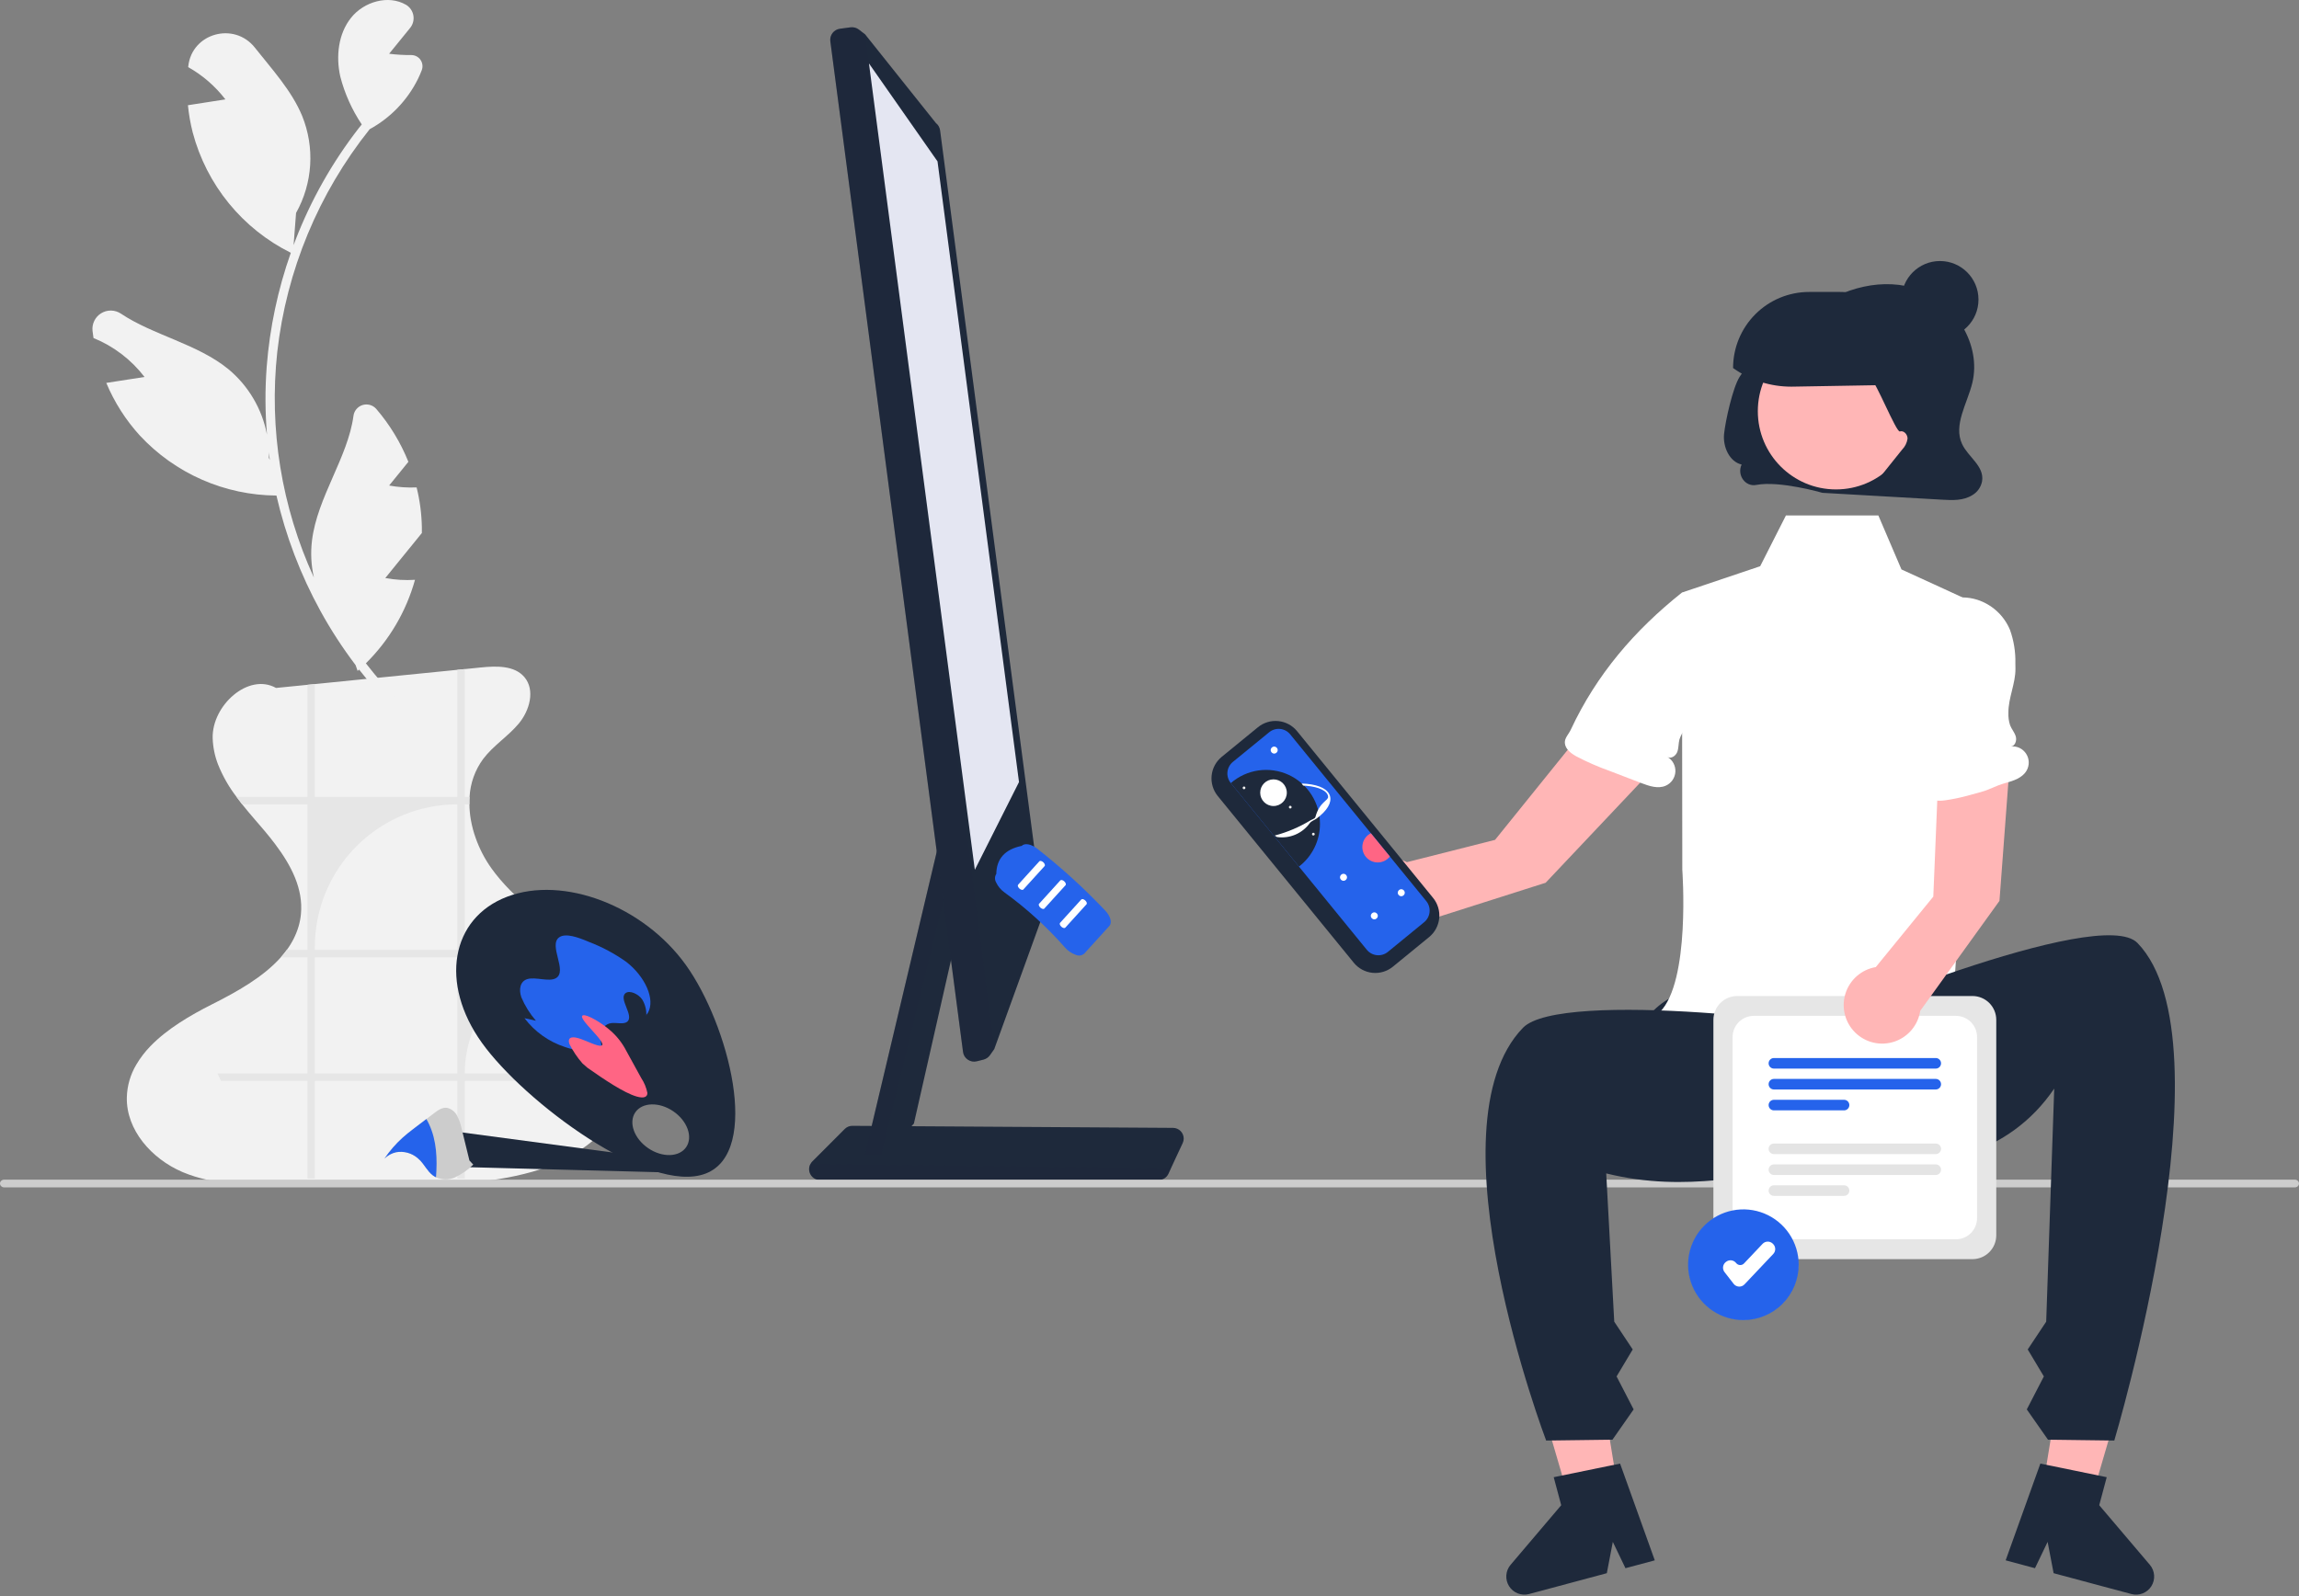 <svg width="697" height="484" viewBox="0 0 697 484" fill="none" xmlns="http://www.w3.org/2000/svg">
<rect x="0" y="0" width="697" height="484" fill="#808080" stroke="none"/>
<g clip-path="url(#clip0_361_787)">
<path d="M193.603 322.853C192.202 333.188 185.185 342.517 176.16 348.608C174.01 350.063 171.741 351.334 169.377 352.407C166.778 353.582 164.098 354.567 161.357 355.353C154.707 357.197 147.875 358.299 140.984 358.639H140.972C135.216 359.013 129.425 359.059 123.693 359.094L95.463 359.27C92.089 359.293 88.726 359.317 85.352 359.34C75.276 359.398 64.874 359.398 55.569 355.529C55.43 355.477 55.294 355.419 55.16 355.353C46.019 351.402 38.232 342.716 38.453 332.778C38.543 329.278 39.532 325.859 41.325 322.853C42.513 320.833 43.94 318.965 45.575 317.288C50.642 312.027 57.67 307.9 64.255 304.58C71.669 300.851 79.748 296.362 85.13 290.317C85.784 289.581 86.391 288.833 86.951 288.061C88.574 285.879 89.796 283.424 90.559 280.813C90.894 279.632 91.121 278.423 91.236 277.2C91.983 269.484 88.236 262.388 83.461 256.04C82.994 255.409 82.503 254.777 82.001 254.146C80.927 252.802 79.818 251.48 78.721 250.218C78.254 249.68 77.787 249.131 77.308 248.581C76 247.061 74.681 245.506 73.42 243.917C72.836 243.168 72.264 242.42 71.704 241.66C69.409 238.667 67.531 235.375 66.123 231.875C65.123 229.315 64.566 226.603 64.477 223.855C64.22 213.929 75.3 203.934 83.683 208.622C86.858 208.318 90.045 208.002 93.221 207.675C93.968 207.605 94.704 207.523 95.451 207.453C95.638 207.429 95.825 207.418 96.011 207.394C101.055 206.892 106.075 206.389 111.107 205.875H111.119C112.251 205.781 113.36 205.664 114.47 205.547H114.481C122.549 204.74 130.608 203.934 138.66 203.127C139.407 203.057 140.155 202.975 140.902 202.905C142.56 202.73 144.206 202.566 145.864 202.402C150.51 201.946 155.974 201.771 158.998 205.348C162.291 209.253 160.586 215.426 157.329 219.366C154.071 223.294 149.553 226.076 146.494 230.145C144.022 233.496 142.586 237.5 142.361 241.66C142.315 242.397 142.291 243.157 142.315 243.916C142.332 245.481 142.476 247.041 142.747 248.581C143.075 250.475 143.567 252.337 144.218 254.146C145.361 257.376 146.944 260.433 148.923 263.23C155.788 272.863 165.957 279.503 174.981 287.137C175.343 287.441 175.694 287.745 176.044 288.061C176.896 288.786 177.725 289.546 178.554 290.317C186.143 297.414 192.634 306.053 193.708 316.248C193.743 316.587 193.778 316.937 193.79 317.288C193.921 319.144 193.858 321.01 193.603 322.853Z" fill="#F2F2F2"/>
<path d="M117.976 147.237C119.925 144.852 121.863 142.444 123.813 140.047C121.46 134.194 118.164 128.768 114.054 123.985C113.547 123.414 112.885 123.001 112.149 122.797C111.413 122.593 110.634 122.606 109.905 122.835C109.176 123.064 108.529 123.499 108.041 124.088C107.554 124.677 107.247 125.394 107.157 126.154C105.453 138.735 96.203 150.782 94.591 163.897C94.132 167.643 94.325 171.44 95.163 175.12V175.125C85.352 153.739 81.516 130.09 84.065 106.695C86.865 82 96.574 58.598 112.072 39.186C118.386 35.735 123.49 30.428 126.697 23.981C127.132 23.092 127.53 22.177 127.88 21.244C128.067 20.736 128.129 20.19 128.06 19.652C127.992 19.115 127.796 18.602 127.488 18.156C127.18 17.71 126.77 17.345 126.292 17.091C125.814 16.838 125.282 16.703 124.741 16.698C122.479 16.717 120.219 16.584 117.976 16.3C119.174 14.834 122.1 11.232 124.303 8.518C124.733 8.001 125.048 7.397 125.226 6.749C125.404 6.1 125.441 5.42 125.335 4.756C125.229 4.091 124.982 3.457 124.611 2.897C124.239 2.336 123.753 1.861 123.183 1.504L123.136 1.476C117.754 -1.681 110.328 0.506 106.441 5.381C102.541 10.256 101.806 17.095 103.16 23.186C104.492 28.369 106.695 33.287 109.675 37.729L109.679 37.736C109.383 38.108 109.074 38.469 108.783 38.844C100.742 49.195 94.26 60.669 89.542 72.903C89.355 73.386 89.189 73.878 89.007 74.364L89.01 74.333L89.757 64.583C92.252 60.13 93.714 55.171 94.033 50.075C94.353 44.979 93.522 39.876 91.602 35.145C88.436 27.498 82.496 21.059 77.273 14.447C71.012 6.52 58.19 10.019 57.086 20.066C57.076 20.163 57.065 20.26 57.055 20.357C61.435 22.824 65.271 26.152 68.333 30.142C64.551 30.726 60.756 31.323 56.974 31.907C57.249 34.703 57.737 37.474 58.433 40.196C60.513 48.042 64.242 55.353 69.37 61.641C74.497 67.929 80.906 73.049 88.168 76.659C84.242 87.773 81.786 99.355 80.865 111.108C80.334 118.038 80.365 124.999 80.956 131.924C80.941 131.842 80.935 131.759 80.919 131.677C79.425 123.974 75.321 117.025 69.302 112.001C59.905 104.271 46.429 101.674 36.631 95.094C35.751 94.514 34.725 94.196 33.671 94.177C32.618 94.159 31.581 94.441 30.682 94.99C29.782 95.54 29.058 96.334 28.592 97.28C28.126 98.227 27.939 99.286 28.052 100.335C28.136 101.061 28.234 101.785 28.346 102.508C34.459 104.998 39.798 109.074 43.816 114.316C40.033 114.9 36.239 115.496 32.456 116.081C32.374 116.093 32.304 116.104 32.222 116.116C34.679 121.989 38.127 127.395 42.415 132.097C47.712 137.789 54.114 142.337 61.229 145.463C68.344 148.589 76.022 150.227 83.791 150.277C83.796 150.277 83.801 150.276 83.807 150.276C86.615 162.504 91.104 174.283 97.147 185.275C100.292 190.996 103.852 196.478 107.798 201.678L108.426 203.458C108.566 203.33 108.717 203.201 108.857 203.072L108.876 203.055C112.366 207.547 116.144 211.807 120.184 215.809C121.461 217.069 123.428 215.1 122.151 213.839C118.134 209.863 114.384 205.626 110.923 201.155C118.009 194.16 123.145 185.43 125.821 175.833C122.806 176.023 119.779 175.842 116.808 175.295C119.225 172.326 121.642 169.333 124.058 166.363C124.112 166.308 124.163 166.249 124.21 166.188C125.436 164.668 126.674 163.16 127.9 161.64C127.911 161.056 127.911 160.483 127.9 159.898C127.822 155.822 127.29 151.767 126.312 147.81C123.52 147.935 120.724 147.743 117.976 147.237ZM81.514 138.831C81.526 138.375 81.526 137.92 81.514 137.452C81.513 137.323 81.495 137.193 81.492 137.064C81.592 137.871 81.689 138.679 81.804 139.485L81.795 139.463L81.514 138.831Z" fill="#F2F2F2"/>
<path d="M290.593 281.155L277.072 340.726L268.433 350.202H262.199L287.889 241.892L289.159 260.292V260.305L290.593 281.155Z" fill="#1E293B"/>
<path d="M355.663 342.034L276.342 341.531L269.302 341.484L264.282 341.449L258.433 341.414H258.386C257.538 341.416 256.724 341.752 256.121 342.349L246.244 352.24C246.025 352.455 245.847 352.709 245.719 352.988C245.657 353.067 245.606 353.153 245.567 353.245C245.353 353.743 245.265 354.285 245.31 354.824C245.355 355.364 245.531 355.884 245.824 356.339C246.117 356.794 246.518 357.17 246.99 357.434C247.462 357.698 247.992 357.841 248.532 357.851H351.284C351.901 357.849 352.505 357.672 353.025 357.341C353.546 357.01 353.962 356.539 354.227 355.981L355.032 354.227L356.69 350.661L358.57 346.64C358.77 346.212 358.874 345.745 358.873 345.272C358.869 344.419 358.53 343.601 357.929 342.995C357.329 342.39 356.515 342.044 355.663 342.034Z" fill="#1E293B"/>
<path opacity="0.17" d="M355.033 354.225L354.221 355.985C353.957 356.542 353.542 357.012 353.023 357.343C352.504 357.673 351.902 357.85 351.287 357.854H248.531C247.991 357.844 247.461 357.701 246.989 357.437C246.517 357.174 246.117 356.798 245.824 356.343C245.531 355.888 245.355 355.368 245.311 354.829C245.267 354.289 245.356 353.747 245.57 353.25C245.606 353.158 245.657 353.071 245.719 352.993L355.033 354.225Z" fill="#1E293B"/>
<path opacity="0.17" d="M289.159 260.292V260.305L267.161 350.202H262.199L287.889 241.892L289.159 260.292Z" fill="#1E293B"/>
<path d="M316.154 276.764L285.017 39.546C284.903 38.657 284.441 37.849 283.733 37.301L262.297 10.436L260.371 8.951C259.657 8.41 258.76 8.171 257.872 8.285L254.65 8.717C253.761 8.832 252.955 9.295 252.407 10.006C251.86 10.716 251.617 11.615 251.731 12.505L284.001 258.293V258.304L285.974 273.339L288.321 291.191V291.214L291.964 318.992C292.022 319.468 292.182 319.925 292.434 320.333C292.686 320.741 293.023 321.089 293.423 321.353C293.815 321.624 294.261 321.808 294.73 321.892C295.199 321.977 295.681 321.961 296.143 321.844L298.186 321.33C298.969 321.128 299.655 320.656 300.124 319.997L301.035 318.699L301.455 318.091L315.559 279.161C316.054 278.467 316.267 277.61 316.154 276.764Z" fill="#1E293B"/>
<path opacity="0.17" d="M262.292 10.437L301.459 318.097L301.034 318.699L300.126 319.993C299.658 320.653 298.971 321.126 298.187 321.327L296.141 321.842C295.678 321.957 295.196 321.973 294.726 321.888C294.257 321.804 293.81 321.621 293.416 321.352C293.021 321.083 292.688 320.734 292.438 320.327C292.187 319.92 292.025 319.465 291.963 318.992L251.736 12.509C251.62 11.619 251.861 10.719 252.407 10.007C252.953 9.295 253.758 8.829 254.647 8.712L257.878 8.287C258.316 8.228 258.762 8.256 259.189 8.371C259.616 8.486 260.016 8.685 260.366 8.956L262.292 10.437Z" fill="#1E293B"/>
<path d="M263.447 19.235L284.232 48.943L308.936 237.166L295.543 263.773L263.447 19.235Z" fill="#E4E6F2"/>
<path d="M336.35 280.781L328.702 289.204C328.348 289.503 327.915 289.694 327.455 289.753C326.996 289.813 326.529 289.739 326.11 289.541C324.841 289.091 323.713 288.317 322.836 287.294C317.371 281.082 311.234 275.496 304.54 270.637C303.44 269.86 302.563 268.809 301.995 267.587C301.765 267.194 301.649 266.744 301.659 266.289C301.669 265.833 301.805 265.389 302.053 265.007C302.129 260.398 304.722 257.543 309.76 256.518C310.643 255.598 312.639 255.948 314.427 257.344C321.785 263.093 328.699 269.388 335.112 276.176C336.687 277.844 337.219 279.824 336.35 280.781Z" fill="#2563EB"/>
<path d="M316.693 262.649L310.255 269.739C310.033 269.984 309.497 269.858 309.058 269.459C308.619 269.059 308.444 268.537 308.666 268.292L315.103 261.202C315.326 260.957 315.861 261.083 316.3 261.483C316.739 261.882 316.915 262.404 316.693 262.649Z" fill="white"/>
<path d="M323.05 268.436L316.613 275.526C316.391 275.771 315.855 275.645 315.416 275.246C314.977 274.846 314.801 274.324 315.024 274.079L321.461 266.989C321.683 266.745 322.219 266.87 322.658 267.27C323.097 267.669 323.272 268.191 323.05 268.436Z" fill="white"/>
<path d="M329.407 274.225L322.97 281.315C322.747 281.56 322.212 281.434 321.773 281.035C321.334 280.635 321.158 280.113 321.38 279.868L327.818 272.778C328.04 272.534 328.576 272.659 329.015 273.059C329.454 273.458 329.629 273.98 329.407 274.225Z" fill="white"/>
<path d="M697 358.908C697 359.062 696.968 359.214 696.905 359.356C696.841 359.498 696.748 359.627 696.631 359.736C696.513 359.845 696.373 359.931 696.22 359.989C696.066 360.048 695.901 360.078 695.735 360.077H1.265C0.93 360.077 0.608 359.954 0.371 359.735C0.133 359.516 0 359.218 0 358.908C0 358.598 0.133 358.301 0.371 358.082C0.608 357.862 0.93 357.739 1.265 357.739H695.735C695.901 357.739 696.066 357.769 696.22 357.827C696.373 357.886 696.513 357.972 696.631 358.081C696.748 358.189 696.841 358.318 696.905 358.46C696.968 358.602 697 358.755 697 358.908Z" fill="#CCCCCC"/>
<path d="M176.079 290.318H178.612V288.061H140.902V243.917H142.315C142.291 243.157 142.315 242.397 142.361 241.66H140.902V202.905C140.155 202.975 139.408 203.057 138.66 203.127V241.66H95.451V207.453C94.704 207.523 93.968 207.605 93.221 207.675V241.66H71.704C72.264 242.42 72.837 243.168 73.42 243.917H93.221V288.061H86.952C86.391 288.833 85.784 289.581 85.13 290.318H93.221V325.53H65.936C66.263 326.29 66.614 327.038 66.987 327.775H93.221V357.376H95.451V327.775H138.66V357.376H140.902V327.775H178.612V325.53H140.902C140.905 316.19 144.613 307.234 151.209 300.631C157.806 294.027 166.751 290.318 176.079 290.318ZM138.66 325.53H95.451V290.318H138.66V325.53ZM95.451 288.061V287.173C95.453 275.699 100.007 264.697 108.11 256.585C116.213 248.473 127.202 243.916 138.66 243.917V288.061H95.451Z" fill="#E6E6E6"/>
<path d="M207.957 292.659C195.095 274.709 170.819 265.433 153.735 271.941C136.651 278.448 133.229 298.275 146.091 316.225C158.953 334.176 196.814 362.411 213.898 355.903C230.982 349.395 220.819 310.609 207.957 292.659ZM208.036 347.869C205.933 350.956 200.774 351.1 196.512 348.189C192.251 345.278 190.501 340.416 192.604 337.329C194.707 334.242 199.866 334.098 204.128 337.009C208.389 339.92 210.139 344.782 208.036 347.869Z" fill="#1E293B"/>
<path d="M193.437 310.217C191.835 311.513 190.234 312.81 188.632 314.106C186.666 315.922 184.338 317.3 181.802 318.149C178.32 318.955 174.68 318.738 171.318 317.524C166.417 315.939 162.122 312.882 159.015 308.769L162.477 309.542C160.64 307.413 159.147 305.009 158.05 302.418C157.238 300.014 157.691 297.574 159.883 296.915C162.392 296.161 166.431 297.856 168.538 296.638C172.18 294.531 166.192 286.686 169.511 284.266C171.445 282.855 175.315 284.251 178.541 285.634C182.554 287.165 186.356 289.198 189.859 291.686C195.589 296.117 198.761 303.101 196.421 307.144C195.621 308.341 194.61 309.383 193.437 310.217Z" fill="#2563EB"/>
<path d="M192.257 323.677C189.456 324.061 186.215 321.905 183.512 319.916L182.824 319.014C182.261 317.287 182.024 315.471 182.125 313.658C182.189 312.817 182.536 312.024 183.11 311.407C183.683 310.79 184.448 310.387 185.281 310.263C186.924 310.046 189.117 310.756 190.202 309.804C192.3 307.963 187.434 302.89 189.659 301.168C190.908 300.201 193.561 301.44 194.705 303.102C195.64 304.651 196.071 306.452 195.94 308.257C195.977 310.907 196.014 313.558 196.051 316.208C196.169 317.773 196.011 319.347 195.584 320.857C195.349 321.592 194.912 322.246 194.324 322.745C193.736 323.243 193.02 323.566 192.257 323.677Z" fill="#1E293B"/>
<path d="M192.959 332.509C189.076 331.361 183.155 327.354 178.112 323.816L176.61 322.508C175.038 320.722 173.705 318.739 172.646 316.607C172.064 315.011 172.814 314.079 175.392 314.85C177.674 315.532 181.268 317.472 182.331 317.089C184.386 316.35 174.486 308.443 176.791 307.896C178.085 307.588 182.644 310.327 185.229 312.669C187.132 314.359 188.705 316.391 189.866 318.658C191.377 321.408 192.887 324.158 194.398 326.908C195.311 328.282 195.947 329.82 196.27 331.438C196.301 332.608 195.315 333.206 192.959 332.509Z" fill="#FF6584"/>
<path d="M137.229 343.043L209.311 352.642C209.704 352.694 210.062 352.895 210.311 353.204C210.56 353.513 210.681 353.906 210.65 354.301C210.619 354.697 210.437 355.066 210.142 355.331C209.847 355.596 209.462 355.739 209.066 355.728L138.761 353.868L137.229 343.043Z" fill="#1E293B"/>
<path d="M116.563 351.341C118.128 349.038 119.959 346.928 122.019 345.056C123.07 344.107 124.177 343.228 125.295 342.382C125.68 342.076 126.081 341.778 126.47 341.483C127.396 340.777 128.323 340.071 129.261 339.362C130.047 338.758 130.844 338.151 131.633 337.558C132.789 336.676 134.09 335.753 135.534 335.956C136.194 336.109 136.812 336.407 137.343 336.828C137.874 337.249 138.305 337.783 138.605 338.391C139.246 339.652 139.711 340.996 139.986 342.384C140.769 345.565 141.54 348.749 142.323 351.93L143.484 353.176C141.827 354.815 139.897 356.151 137.78 357.124C136.889 357.486 135.934 357.664 134.973 357.647C134.012 357.629 133.064 357.418 132.186 357.024C131.803 356.839 131.441 356.613 131.105 356.351C129.641 355.192 128.74 353.371 127.452 351.979C127.18 351.692 126.892 351.422 126.587 351.171C125.698 350.418 124.654 349.871 123.529 349.569C122.405 349.267 121.227 349.218 120.081 349.424C118.753 349.722 117.535 350.386 116.563 351.341Z" fill="#CCCCCC"/>
<path d="M116.563 351.34C118.128 349.037 119.959 346.927 122.019 345.055C123.07 344.106 124.177 343.227 125.295 342.381C125.68 342.075 126.081 341.777 126.47 341.482C127.396 340.776 128.323 340.07 129.261 339.361C129.565 339.871 129.842 340.396 130.091 340.935C132.424 345.955 132.594 351.564 132.186 357.023C131.803 356.838 131.441 356.612 131.105 356.35C129.641 355.191 128.74 353.371 127.452 351.978C127.18 351.692 126.892 351.421 126.587 351.17C125.698 350.417 124.654 349.87 123.529 349.569C122.405 349.267 121.227 349.217 120.081 349.423C118.753 349.721 117.535 350.385 116.563 351.34Z" fill="#2563EB"/>
<path d="M594.849 134.641C592.161 128.851 596.427 122.387 597.949 116.154C600.79 104.524 592.785 91.932 581.935 87.902C571.085 83.872 558.616 87.241 549.295 94.293C540.159 101.205 533.735 104.462 527.441 114.23C525.331 117.505 523.096 127.675 522.697 131.598C522.297 135.521 524.324 140.016 528.019 140.876C526.527 144.048 529.112 147.704 532.446 147.059C539.519 145.692 552.51 149.452 552.51 149.452C564.622 150.146 576.734 150.841 588.845 151.535C591.949 151.713 595.169 151.875 597.958 150.158C598.729 149.705 599.393 149.091 599.905 148.358C600.417 147.624 600.765 146.788 600.923 145.907C601.632 141.313 596.702 138.633 594.849 134.641Z" fill="#1E293B"/>
<path d="M587.417 342.734C565.898 363.041 543.045 361.816 518.994 340.912C505.724 340.558 495.176 330.949 495.48 319.49C495.784 308.032 506.828 298.997 520.098 299.351L588.521 301.173C601.791 301.527 612.339 311.136 612.035 322.595C611.731 334.053 600.687 343.087 587.417 342.734Z" fill="#1E293B"/>
<path d="M603.994 185.298L601.344 202.963L597.141 230.951L596.429 241.32L591.198 317.322C591.198 317.322 550.779 314.002 540.038 317.322C529.297 320.654 503.192 306.941 503.192 306.941C512.567 297.705 510.033 263.767 510.033 263.767L509.928 179.698L533.64 171.713L541.451 156.316H569.471L576.476 172.684L589.19 178.506L594.981 181.171L603.994 185.298Z" fill="white"/>
<path d="M492.358 462.921L478.789 465.14L463.781 413.79L483.807 410.515L492.358 462.921Z" fill="#FFB6B6"/>
<path d="M486.966 355.846C512.264 362.075 530.944 355.06 546.33 355.97C555.076 341.192 582.993 322.422 567.761 314.521C559.278 310.121 473.043 299.978 461.723 311.684C432.613 341.787 468.755 436.853 468.755 436.853L488.858 436.593L495.28 427.413L490.107 417.409L495 409.23L489.4 400.804L486.966 355.846Z" fill="#1E293B"/>
<path d="M617.398 462.921L630.966 465.14L645.974 413.79L625.949 410.515L617.398 462.921Z" fill="#FFB6B6"/>
<path d="M622.79 330.127C608.789 350.686 586.457 354.049 563.426 355.97C554.68 341.192 526.763 322.422 541.995 314.521C550.478 310.121 636.713 274.258 648.033 285.965C677.143 316.067 641.001 436.853 641.001 436.853L620.898 436.593L614.476 427.414L619.649 417.409L614.755 409.23L620.356 400.804L622.79 330.127Z" fill="#1E293B"/>
<path d="M618.586 443.844L638.706 447.97L636.434 456.466L651.78 474.535C652.538 475.427 652.992 476.539 653.074 477.707C653.157 478.876 652.864 480.04 652.239 481.03C651.614 482.02 650.689 482.785 649.599 483.211C648.509 483.638 647.312 483.704 646.182 483.401L622.605 477.08L620.789 467.586L616.955 475.565L608.065 473.181L618.586 443.844Z" fill="#1E293B"/>
<path d="M501.69 473.181L492.801 475.565L488.967 467.586L487.15 477.08L463.573 483.401C462.443 483.704 461.246 483.638 460.156 483.211C459.067 482.785 458.142 482.02 457.517 481.03C456.891 480.04 456.599 478.876 456.681 477.707C456.764 476.539 457.217 475.427 457.975 474.535L473.321 456.466L471.049 447.97L491.169 443.844L501.69 473.181Z" fill="#1E293B"/>
<path d="M556.619 148.421C569.703 148.421 580.31 137.8 580.31 124.698C580.31 111.596 569.703 100.975 556.619 100.975C543.535 100.975 532.928 111.596 532.928 124.698C532.928 137.8 543.535 148.421 556.619 148.421Z" fill="#FFB6B6"/>
<path d="M543.084 117.256C536.825 117.266 530.716 115.336 525.596 111.731L525.425 111.611C525.425 105.491 527.853 99.622 532.174 95.295C536.496 90.967 542.357 88.536 548.469 88.536H557.875C560.882 88.54 563.858 89.137 566.633 90.293C569.409 91.45 571.929 93.143 574.05 95.277C576.171 97.41 577.851 99.941 578.994 102.725C580.137 105.51 580.72 108.492 580.711 111.503C580.691 112.877 580.137 114.189 579.165 115.16C578.194 116.131 576.883 116.684 575.511 116.701L543.624 117.251C543.444 117.254 543.263 117.256 543.084 117.256Z" fill="#1E293B"/>
<path d="M598.007 381.845H526.672C524.76 381.842 522.928 381.081 521.576 379.727C520.224 378.374 519.464 376.538 519.461 374.624V309.268C519.464 307.353 520.224 305.518 521.576 304.164C522.928 302.81 524.76 302.049 526.672 302.047H598.007C599.919 302.049 601.752 302.81 603.104 304.164C604.456 305.518 605.216 307.353 605.218 309.268V374.624C605.216 376.538 604.456 378.374 603.104 379.727C601.752 381.081 599.919 381.842 598.007 381.845Z" fill="#E6E6E6"/>
<path d="M592.993 375.826H531.687C529.989 375.824 528.362 375.148 527.162 373.946C525.961 372.744 525.286 371.115 525.284 369.415V314.476C525.286 312.776 525.961 311.146 527.162 309.944C528.362 308.742 529.989 308.066 531.687 308.064H592.993C594.691 308.066 596.318 308.742 597.518 309.944C598.719 311.146 599.394 312.776 599.396 314.476V369.415C599.394 371.115 598.719 372.744 597.518 373.946C596.318 375.148 594.691 375.824 592.993 375.826Z" fill="white"/>
<path d="M586.877 324.059H537.802C537.377 324.059 536.97 323.89 536.67 323.589C536.37 323.289 536.201 322.881 536.201 322.456C536.201 322.031 536.37 321.624 536.67 321.323C536.97 321.022 537.377 320.854 537.802 320.854H586.877C587.301 320.854 587.708 321.022 588.008 321.323C588.309 321.624 588.477 322.031 588.477 322.456C588.477 322.881 588.309 323.289 588.008 323.589C587.708 323.89 587.301 324.059 586.877 324.059Z" fill="#2563EB"/>
<path d="M586.877 330.392H537.802C537.377 330.392 536.97 330.223 536.67 329.923C536.37 329.622 536.201 329.214 536.201 328.789C536.201 328.364 536.37 327.957 536.67 327.656C536.97 327.355 537.377 327.187 537.802 327.187H586.877C587.301 327.187 587.708 327.355 588.009 327.656C588.309 327.957 588.477 328.364 588.477 328.789C588.477 329.214 588.309 329.622 588.009 329.923C587.708 330.223 587.301 330.392 586.877 330.392Z" fill="#2563EB"/>
<path d="M559.075 336.725H537.802C537.377 336.725 536.97 336.556 536.67 336.256C536.37 335.955 536.201 335.547 536.201 335.122C536.201 334.697 536.37 334.29 536.67 333.989C536.97 333.688 537.377 333.52 537.802 333.52H559.075C559.499 333.52 559.906 333.688 560.206 333.989C560.507 334.29 560.675 334.697 560.675 335.122C560.675 335.547 560.507 335.955 560.206 336.256C559.906 336.556 559.499 336.725 559.075 336.725Z" fill="#2563EB"/>
<path d="M586.877 349.989H537.802C537.377 349.989 536.97 349.82 536.67 349.519C536.37 349.219 536.201 348.811 536.201 348.386C536.201 347.961 536.37 347.553 536.67 347.253C536.97 346.952 537.377 346.783 537.802 346.783H586.877C587.301 346.783 587.708 346.952 588.008 347.253C588.309 347.553 588.477 347.961 588.477 348.386C588.477 348.811 588.309 349.219 588.008 349.519C587.708 349.82 587.301 349.989 586.877 349.989Z" fill="#E4E4E4"/>
<path d="M586.877 356.322H537.802C537.377 356.322 536.97 356.153 536.67 355.852C536.37 355.552 536.201 355.144 536.201 354.719C536.201 354.294 536.37 353.886 536.67 353.586C536.97 353.285 537.377 353.116 537.802 353.116H586.877C587.301 353.116 587.708 353.285 588.009 353.586C588.309 353.886 588.477 354.294 588.477 354.719C588.477 355.144 588.309 355.552 588.009 355.852C587.708 356.153 587.301 356.322 586.877 356.322Z" fill="#E4E4E4"/>
<path d="M559.075 362.655H537.802C537.377 362.655 536.97 362.486 536.67 362.185C536.37 361.885 536.201 361.477 536.201 361.052C536.201 360.627 536.37 360.219 536.67 359.919C536.97 359.618 537.377 359.449 537.802 359.449H559.075C559.499 359.449 559.906 359.618 560.206 359.919C560.507 360.219 560.675 360.627 560.675 361.052C560.675 361.477 560.507 361.885 560.206 362.185C559.906 362.486 559.499 362.655 559.075 362.655Z" fill="#E4E4E4"/>
<path d="M609.166 233.477L587.707 233.652L586.13 271.9L568.694 293.275C566.573 293.633 564.591 294.57 562.969 295.984C561.347 297.399 560.147 299.235 559.501 301.289C558.855 303.343 558.789 305.537 559.31 307.626C559.831 309.716 560.918 311.621 562.452 313.131C563.986 314.641 565.907 315.696 568.003 316.181C570.099 316.666 572.288 316.562 574.328 315.88C576.368 315.197 578.18 313.963 579.564 312.315C580.948 310.666 581.849 308.666 582.17 306.536L606.189 273.194L609.166 233.477Z" fill="#FFB6B6"/>
<path d="M499.28 235.212L477.282 224.915L453.261 254.694L426.54 261.461C424.623 260.483 422.474 260.054 420.33 260.222C418.185 260.391 416.129 261.149 414.388 262.414C412.647 263.679 411.289 265.401 410.464 267.39C409.64 269.379 409.38 271.558 409.714 273.686C410.048 275.813 410.963 277.807 412.357 279.447C413.752 281.087 415.572 282.309 417.617 282.978C419.661 283.647 421.851 283.737 423.943 283.238C426.036 282.739 427.95 281.671 429.474 280.151L468.602 267.7L499.28 235.212Z" fill="#FFB6B6"/>
<path d="M568.473 146.59L576.675 136.343C577.561 135.445 578.137 134.288 578.321 133.039C578.364 131.787 577.185 130.446 575.996 130.838C574.893 131.202 568.536 115.254 567.375 115.257C566.171 115.261 565.778 113.653 565.762 112.448C565.705 107.88 569.413 112.785 570.639 108.384C571.865 103.984 576.644 107.767 580.762 105.802C584.881 103.837 590.477 104.729 593.023 108.52C594.911 111.331 594.841 114.983 594.591 118.361C594.009 126.2 592.831 133.983 591.067 141.643C590.634 143.524 589.989 145.627 588.257 146.477C587.304 146.855 586.277 147.008 585.255 146.926L572.626 146.864" fill="#1E293B"/>
<path d="M588.152 102.539C594.6 102.539 599.827 97.305 599.827 90.848C599.827 84.391 594.6 79.157 588.152 79.157C581.704 79.157 576.477 84.391 576.477 90.848C576.477 97.305 581.704 102.539 588.152 102.539Z" fill="#1E293B"/>
<path d="M614.409 233.698C613.148 235.896 610.462 236.773 608.011 237.451C604.695 238.375 603.726 239.31 600.41 240.234C599.091 240.608 597.76 240.982 596.429 241.321C594.244 241.91 592.026 242.367 589.786 242.689C587.906 242.958 585.688 242.958 584.462 241.496C583.649 240.241 583.321 238.732 583.54 237.253C584.019 219.295 584.501 201.338 584.987 183.381L586.003 183.732C586.461 183.43 586.936 183.157 587.428 182.914C589.765 181.721 592.359 181.123 594.981 181.172C596.482 181.184 597.973 181.416 599.406 181.861C601.631 182.569 603.676 183.753 605.398 185.332C607.12 186.911 608.478 188.846 609.377 191.004C610.541 194.261 611.095 197.705 611.011 201.163C611.023 201.689 611.023 202.215 611.034 202.741C611.105 207.231 608.828 211.72 608.898 216.209C608.845 217.473 609.019 218.736 609.412 219.938C609.879 221.131 610.789 222.125 611.14 223.364C611.49 224.591 610.918 226.275 609.645 226.368C610.544 226.272 611.452 226.427 612.269 226.816C613.085 227.205 613.778 227.812 614.271 228.571C614.765 229.33 615.038 230.21 615.063 231.115C615.087 232.02 614.86 232.914 614.409 233.698Z" fill="white"/>
<path d="M510.026 179.8C512.361 179.94 514.636 180.595 516.689 181.718C518.741 182.841 520.521 184.403 521.902 186.294C523.282 188.185 524.228 190.357 524.673 192.657C525.118 194.956 525.051 197.325 524.476 199.595C523.5 203.448 521.136 206.777 518.82 210.005L510.973 220.941C510.177 221.921 509.564 223.038 509.165 224.236C508.835 225.476 508.965 226.821 508.513 228.022C508.061 229.223 506.605 230.23 505.523 229.541C506.302 230 506.939 230.666 507.364 231.466C507.789 232.265 507.985 233.166 507.93 234.069C507.875 234.973 507.573 235.844 507.055 236.586C506.537 237.328 505.825 237.912 504.996 238.274C502.668 239.292 499.993 238.384 497.62 237.475L487.984 233.782C484.557 232.557 481.217 231.1 477.988 229.419C476.32 228.502 474.54 227.182 474.421 225.28C474.329 223.8 475.579 222.663 476.206 221.319C484.054 204.494 495.595 191.106 509.929 179.698L510.026 179.8Z" fill="white"/>
<path d="M528.554 400.131C537.703 400.131 545.12 392.705 545.12 383.543C545.12 374.382 537.703 366.955 528.554 366.955C519.405 366.955 511.988 374.382 511.988 383.543C511.988 392.705 519.405 400.131 528.554 400.131Z" fill="white"/>
<path d="M528.554 400.333C525.237 400.333 521.995 399.348 519.238 397.503C516.48 395.658 514.331 393.036 513.062 389.968C511.793 386.9 511.461 383.524 512.108 380.267C512.755 377.01 514.352 374.018 516.697 371.67C519.042 369.322 522.03 367.722 525.282 367.075C528.535 366.427 531.906 366.759 534.97 368.03C538.034 369.301 540.653 371.453 542.496 374.214C544.338 376.975 545.322 380.222 545.322 383.542C545.317 387.994 543.548 392.262 540.405 395.41C537.261 398.557 532.999 400.328 528.554 400.333Z" fill="#2563EB"/>
<path d="M527.313 390.172C527.278 390.172 527.242 390.171 527.207 390.169C526.895 390.154 526.59 390.071 526.313 389.927C526.036 389.783 525.793 389.58 525.601 389.334L522.833 385.77C522.658 385.545 522.529 385.287 522.454 385.013C522.378 384.738 522.357 384.451 522.393 384.168C522.428 383.885 522.519 383.612 522.659 383.364C522.8 383.116 522.988 382.899 523.213 382.724L523.312 382.646C523.537 382.471 523.794 382.342 524.069 382.266C524.343 382.19 524.63 382.17 524.912 382.205C525.195 382.24 525.468 382.331 525.715 382.472C525.963 382.613 526.18 382.802 526.355 383.027C526.495 383.207 526.671 383.354 526.873 383.459C527.075 383.564 527.298 383.624 527.525 383.635C527.752 383.646 527.979 383.608 528.191 383.523C528.402 383.438 528.592 383.309 528.749 383.143L534.37 377.201C534.765 376.784 535.31 376.541 535.885 376.525C536.459 376.51 537.016 376.723 537.434 377.118L537.526 377.206C537.733 377.402 537.899 377.637 538.015 377.897C538.131 378.157 538.195 378.438 538.202 378.723C538.21 379.008 538.162 379.291 538.06 379.558C537.958 379.824 537.805 380.067 537.609 380.274L528.886 389.494C528.684 389.708 528.44 389.879 528.169 389.995C527.899 390.112 527.608 390.172 527.313 390.172Z" fill="white"/>
<path d="M410.438 291.965L369.186 241.386C367.777 239.654 367.111 237.433 367.335 235.21C367.559 232.987 368.655 230.944 370.381 229.529L381.39 220.526C383.119 219.115 385.337 218.448 387.557 218.673C389.777 218.897 391.818 219.994 393.231 221.723L434.482 272.301C435.892 274.033 436.557 276.254 436.333 278.477C436.109 280.7 435.014 282.743 433.288 284.158L422.279 293.161C420.549 294.572 418.331 295.239 416.111 295.015C413.891 294.79 411.851 293.693 410.438 291.965Z" fill="#1E293B"/>
<path d="M432.418 273.271L421.373 259.733L415.618 252.684L391.158 222.697C390.782 222.235 390.319 221.852 389.795 221.569C389.271 221.287 388.696 221.111 388.104 221.051C387.512 220.991 386.914 221.049 386.344 221.221C385.775 221.393 385.244 221.676 384.784 222.054L373.774 231.056C373.313 231.432 372.931 231.896 372.649 232.421C372.367 232.946 372.191 233.521 372.131 234.114C372.072 234.707 372.129 235.306 372.301 235.876C372.473 236.447 372.755 236.978 373.132 237.439L373.156 237.474L393.809 262.796L414.38 288.025C415.143 288.956 416.244 289.546 417.441 289.667C418.637 289.787 419.833 289.428 420.766 288.668L431.764 279.666C432.695 278.903 433.286 277.802 433.409 276.604C433.531 275.406 433.175 274.207 432.418 273.271Z" fill="#2563EB"/>
<path d="M400.184 249.844C400.186 252.348 399.612 254.819 398.506 257.066C397.401 259.312 395.794 261.273 393.809 262.797L373.156 237.475C375.522 235.42 378.429 234.09 381.529 233.643C384.63 233.197 387.793 233.652 390.642 234.956C393.491 236.26 395.905 238.357 397.597 240.996C399.289 243.636 400.187 246.707 400.184 249.844Z" fill="#1E293B"/>
<path d="M403.234 241.428C403.792 243.441 402.348 245.855 399.165 248.226C398.529 248.701 397.624 248.926 397.094 249.612C395.979 251.163 394.458 252.377 392.699 253.12C390.94 253.863 389.01 254.106 387.122 253.824C386.9 253.681 386.678 253.535 386.459 253.383C386.5 253.373 386.541 253.362 386.581 253.351C390.35 252.347 393.957 250.809 397.291 248.783C397.825 248.444 398.654 248.316 398.807 247.743C400.031 243.145 402.778 242.813 402.655 241.59C402.474 239.802 399.817 238.663 396.188 238.307C395.828 238.272 395.461 238.245 395.086 238.226C394.937 238.015 394.784 237.808 394.624 237.605C395.182 237.623 395.722 237.657 396.246 237.708C400.194 238.095 402.675 239.416 403.234 241.428Z" fill="white"/>
<path d="M386.096 244.429C388.324 244.429 390.13 242.62 390.13 240.389C390.13 238.157 388.324 236.349 386.096 236.349C383.867 236.349 382.061 238.157 382.061 240.389C382.061 242.62 383.867 244.429 386.096 244.429Z" fill="white"/>
<path d="M407.319 267.107C407.904 267.107 408.378 266.632 408.378 266.046C408.378 265.46 407.904 264.984 407.319 264.984C406.733 264.984 406.259 265.46 406.259 266.046C406.259 266.632 406.733 267.107 407.319 267.107Z" fill="white"/>
<path d="M424.831 271.784C425.417 271.784 425.891 271.309 425.891 270.722C425.891 270.136 425.417 269.661 424.831 269.661C424.246 269.661 423.771 270.136 423.771 270.722C423.771 271.309 424.246 271.784 424.831 271.784Z" fill="white"/>
<path d="M386.304 228.527C386.889 228.527 387.364 228.052 387.364 227.466C387.364 226.879 386.889 226.404 386.304 226.404C385.719 226.404 385.244 226.879 385.244 227.466C385.244 228.052 385.719 228.527 386.304 228.527Z" fill="white"/>
<path d="M416.659 278.797C417.244 278.797 417.719 278.322 417.719 277.736C417.719 277.15 417.244 276.675 416.659 276.675C416.074 276.675 415.599 277.15 415.599 277.736C415.599 278.322 416.074 278.797 416.659 278.797Z" fill="white"/>
<path d="M391.172 245.185C391.401 245.185 391.587 244.999 391.587 244.77C391.587 244.541 391.401 244.354 391.172 244.354C390.943 244.354 390.757 244.541 390.757 244.77C390.757 244.999 390.943 245.185 391.172 245.185Z" fill="#F0F0F0"/>
<path d="M398.177 253.369C398.406 253.369 398.592 253.183 398.592 252.954C398.592 252.724 398.406 252.538 398.177 252.538C397.948 252.538 397.762 252.724 397.762 252.954C397.762 253.183 397.948 253.369 398.177 253.369Z" fill="#F0F0F0"/>
<path d="M377.162 239.34C377.391 239.34 377.577 239.154 377.577 238.924C377.577 238.695 377.391 238.509 377.162 238.509C376.933 238.509 376.747 238.695 376.747 238.924C376.747 239.154 376.933 239.34 377.162 239.34Z" fill="#F0F0F0"/>
<path d="M421.374 259.734C420.944 260.288 420.395 260.739 419.767 261.051C419.139 261.363 418.45 261.53 417.749 261.539C417.048 261.548 416.354 261.398 415.719 261.101C415.084 260.805 414.523 260.368 414.08 259.825C413.636 259.282 413.32 258.645 413.156 257.963C412.992 257.28 412.983 256.57 413.131 255.884C413.279 255.198 413.579 254.554 414.01 254C414.441 253.446 414.99 252.996 415.618 252.685L421.374 259.734Z" fill="#FF6584"/>
</g>
<defs>
<clipPath id="clip0_361_787">
<rect width="697" height="484" fill="white"/>
</clipPath>
</defs>
</svg>
